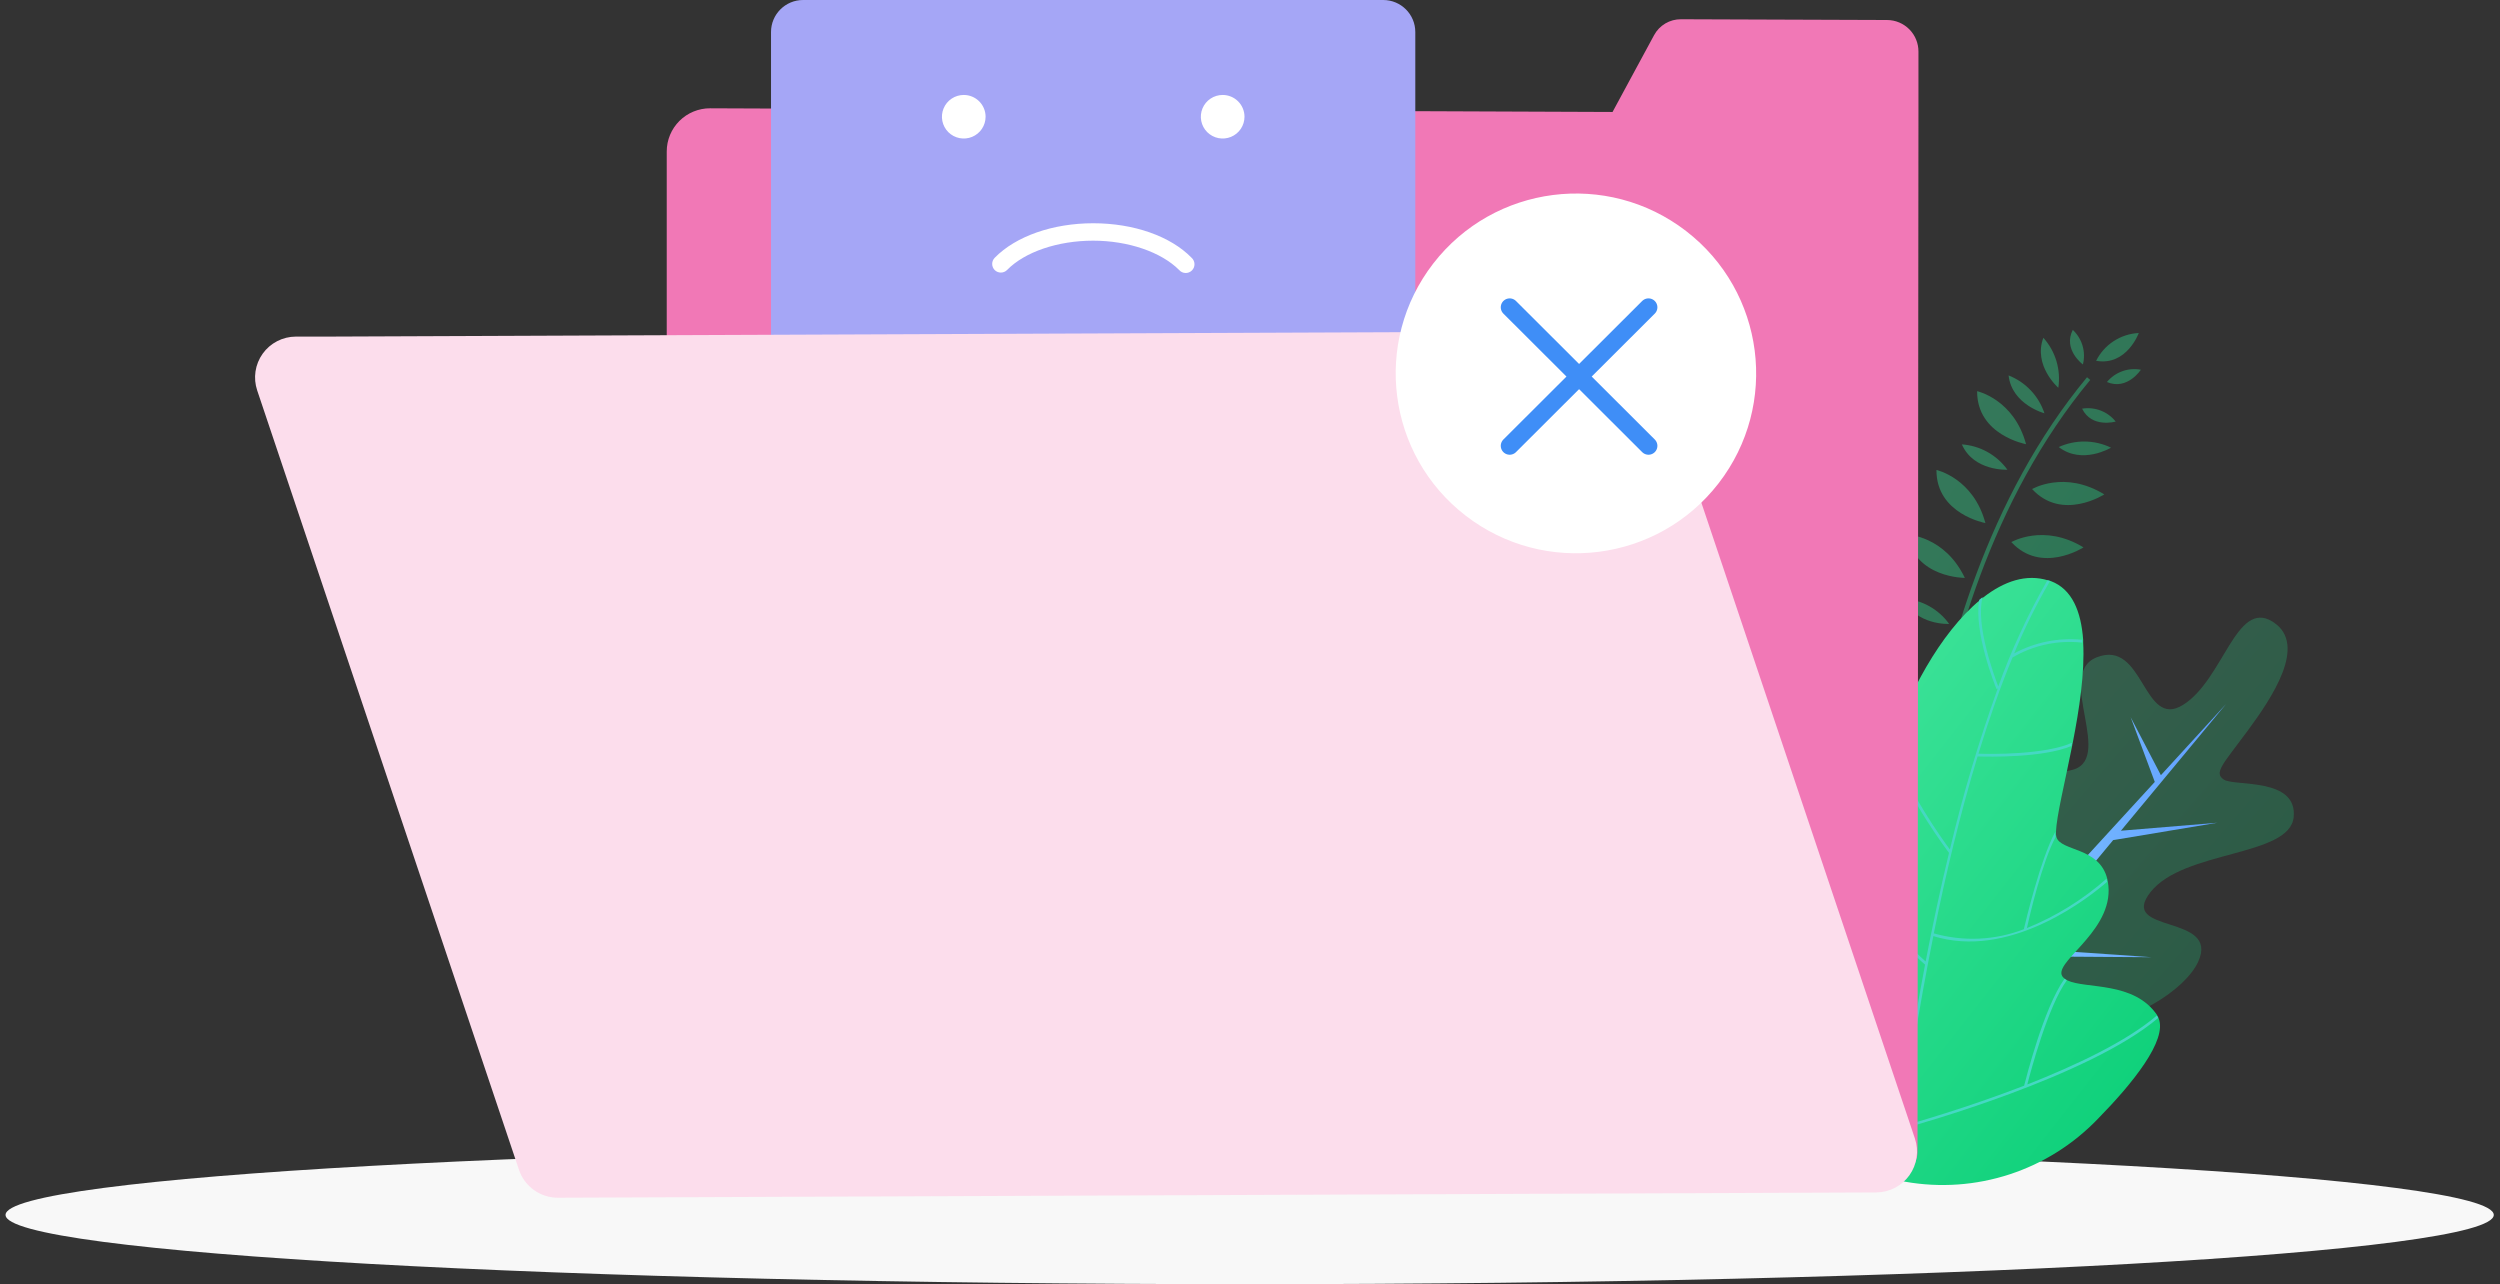 <svg width="292" height="150" viewBox="0 0 292 150" fill="none" xmlns="http://www.w3.org/2000/svg">
<rect x="0" y="0" width="292" height="150" fill="#333333" stroke="none"/>
<path d="M145.96 149.993C226.214 149.993 291.272 146.371 291.272 141.903C291.272 137.435 226.214 133.812 145.96 133.812C65.707 133.812 0.648 137.435 0.648 141.903C0.648 146.371 65.707 149.993 145.96 149.993Z" fill="#F8F8F8"/>
<path opacity="0.4" d="M227.665 72.878C227.052 72.023 226.257 71.314 225.337 70.801C224.417 70.288 223.395 69.984 222.344 69.911C223.737 73.059 227.665 72.878 227.665 72.878ZM221.389 77.658C223.918 77.215 223.905 74.302 223.905 74.302C223.224 74.587 222.631 75.048 222.189 75.638C221.747 76.228 221.47 76.926 221.389 77.658ZM229.495 67.5C227.154 62.586 222.768 62.438 222.768 62.438C223.636 67.514 229.495 67.5 229.495 67.5ZM207.086 68.89C206.057 68.697 204.995 68.782 204.01 69.137C203.025 69.491 202.152 70.101 201.482 70.904C204.839 72.361 207.086 68.89 207.086 68.89ZM231.897 61.095C230.491 55.839 226.179 54.892 226.179 54.892C226.138 60.041 231.897 61.095 231.897 61.095ZM221.369 69.024C218.624 71.112 219.714 74.886 219.714 74.886C220.404 74.09 220.911 73.153 221.197 72.139C221.483 71.126 221.542 70.063 221.369 69.024ZM210.537 64.365C210.227 65.034 210.1 65.773 210.169 66.507C210.239 67.24 210.503 67.943 210.934 68.541C212.488 66.507 210.537 64.365 210.537 64.365ZM243.286 42.559C243.467 41.843 243.452 41.092 243.244 40.384C243.035 39.675 242.641 39.036 242.102 38.53C240.925 40.826 243.266 42.559 243.266 42.559H243.286ZM249.832 38.893C248.783 38.941 247.767 39.267 246.887 39.838C246.007 40.409 245.296 41.205 244.827 42.142C248.399 42.78 249.812 38.893 249.812 38.893H249.832ZM240.414 45.278C240.569 44.238 240.492 43.176 240.19 42.169C239.888 41.162 239.367 40.234 238.665 39.45C237.447 42.686 240.394 45.278 240.394 45.278H240.414ZM234.467 54.865C233.852 54.012 233.057 53.304 232.137 52.793C231.217 52.281 230.196 51.978 229.145 51.904C230.518 55.053 234.447 54.865 234.447 54.865H234.467ZM238.793 48.272C238.462 47.273 237.915 46.358 237.191 45.594C236.467 44.829 235.582 44.233 234.601 43.848C234.992 47.272 238.793 48.272 238.793 48.272ZM236.646 51.884C235.24 46.634 230.928 45.687 230.928 45.687C230.895 50.837 236.653 51.884 236.653 51.884H236.646ZM216.794 65.03C216.09 65.807 215.608 66.757 215.396 67.783C215.184 68.809 215.251 69.873 215.59 70.864C218.57 68.763 216.794 65.03 216.794 65.03ZM229.374 81.183C233.686 84.023 237.696 79.76 237.696 79.76C232.475 78.088 229.374 81.183 229.374 81.183ZM206.178 75.322C209.777 75.913 211.136 72.012 211.136 72.012C210.084 72.068 209.065 72.404 208.187 72.987C207.309 73.569 206.604 74.375 206.144 75.322H206.178ZM233.532 69.494C236.303 71.838 239.465 69.152 239.465 69.152C238.531 68.672 237.484 68.451 236.435 68.511C235.386 68.571 234.371 68.911 233.498 69.494H233.532ZM237.36 57.134C240.865 60.921 245.782 57.745 245.782 57.745C241.113 54.878 237.326 57.134 237.326 57.134H237.36ZM246.105 44.626C248.473 45.627 250.054 43.183 250.054 43.183C249.324 43.047 248.57 43.109 247.872 43.363C247.174 43.617 246.557 44.053 246.085 44.626H246.105ZM243.192 47.735C244.316 50.044 247.114 49.239 247.114 49.239C246.652 48.659 246.043 48.213 245.349 47.949C244.656 47.684 243.904 47.61 243.172 47.735H243.192ZM240.468 52.22C243.206 54.321 246.569 52.287 246.569 52.287C245.617 51.826 244.574 51.582 243.516 51.57C242.458 51.558 241.41 51.78 240.447 52.22H240.468ZM234.931 63.324C238.436 67.111 243.354 63.935 243.354 63.935C238.698 61.095 234.911 63.324 234.911 63.324H234.931ZM213.693 84.909C216.888 86.675 219.485 83.452 219.485 83.452C218.474 83.155 217.402 83.133 216.38 83.389C215.357 83.646 214.423 84.171 213.672 84.909H213.693ZM217.581 78.518C216.532 78.579 215.519 78.918 214.646 79.502C213.773 80.085 213.073 80.89 212.616 81.834C216.202 82.425 217.561 78.551 217.561 78.551L217.581 78.518ZM214.338 74.798C213.603 74.729 212.863 74.857 212.193 75.168C211.524 75.48 210.95 75.964 210.531 76.571C212.953 77.363 214.318 74.798 214.318 74.798H214.338ZM244.154 44.385L243.764 44.062C232.085 58.161 227.181 76.289 225.122 89.005C224.853 90.652 224.629 92.248 224.45 93.792C223.902 90.276 223.019 86.82 221.813 83.472C218.711 75.08 213.948 70.045 208.021 68.957L207.927 69.454C221.315 71.952 224.006 93.96 224.214 95.812C223.528 101.688 223.272 107.605 223.447 113.517L223.952 113.483C223.776 107.609 224.03 101.73 224.712 95.893V95.812C224.948 93.684 225.25 91.435 225.627 89.099C227.652 76.416 232.529 58.37 244.134 44.385H244.154ZM236.868 75.543C235.92 75.086 234.882 74.842 233.828 74.831C232.775 74.819 231.732 75.04 230.773 75.476C233.485 77.578 236.848 75.543 236.848 75.543H236.868ZM212.892 87.729C215.96 91.871 221.194 89.253 221.194 89.253C216.902 85.896 212.892 87.729 212.892 87.729Z" fill="url(#paint0_linear)"/>
<path opacity="0.25" d="M241.672 120.178C227.08 120.896 223.865 129.812 220.756 127.147C220.605 127.023 220.469 126.881 220.353 126.724C218.476 124.139 224.578 119.95 224.544 106.018C224.544 97.21 224.053 80.909 230.404 79.371C235.839 78.028 233.949 91.349 241.699 90.006C247.336 89.026 239.876 78.767 244.888 76.78C250.438 74.571 250.27 85.266 254.979 82.332C259.688 79.398 261.168 70.012 265.399 72.584L265.581 72.704C269.49 75.343 265.413 81.432 262.54 85.333C259.668 89.234 258.504 90.268 259.762 91.067C261.02 91.866 268.353 90.785 267.902 95.437C267.451 100.09 255.046 99.271 251.178 104.199C247.309 109.127 259.311 106.697 256.755 112.316C255.288 115.559 248.924 119.842 241.672 120.178Z" fill="url(#paint1_linear)"/>
<path style="mix-blend-mode:screen" d="M251.356 111.805L236.32 110.771L246.835 98.102V98.122L259.005 96.094L247.723 97.028L260.001 82.231L252.392 90.542L248.86 83.768L251.679 91.328L240.068 104.003L231.934 89.965L239.388 104.742L224.83 120.768L226.364 122.104L235.554 111.697L251.356 111.805Z" fill="url(#paint2_linear)"/>
<path d="M197.474 113.463C197.508 113.597 197.548 113.731 197.588 113.872C199.068 118.854 202.432 124.675 208.493 130.657C211.959 134.127 216.321 136.572 221.094 137.72L221.403 137.793C221.787 137.881 222.164 137.954 222.54 138.028C226.605 138.746 230.785 138.451 234.708 137.169C238.631 135.888 242.176 133.66 245.03 130.683C249.066 126.575 253.19 121.479 252.121 118.928C252.084 118.826 252.034 118.729 251.973 118.639V118.599C249.282 114.57 243.577 115.537 241.471 114.51C241.375 114.461 241.283 114.405 241.195 114.342C241.12 114.291 241.05 114.233 240.987 114.167C239.46 112.583 246.369 109.166 246.288 103.936C246.281 103.623 246.252 103.311 246.201 103.002C246.182 102.883 246.158 102.764 246.127 102.647C245.212 98.9 240.657 99.464 240.186 97.752C240.16 97.665 240.144 97.575 240.139 97.484V97.161C240.206 95.288 241.168 91.448 242.023 87.138C242.023 87.01 242.077 86.882 242.097 86.755C242.864 82.841 243.51 78.584 243.314 75.066C243.314 74.952 243.314 74.845 243.314 74.737C243.072 71.421 242.03 68.816 239.547 67.876C239.471 67.843 239.392 67.816 239.312 67.795H239.238C236.668 66.996 234.084 67.889 231.676 69.756C231.548 69.856 231.414 69.957 231.286 70.071C226.577 73.932 222.668 81.384 221.006 86.977C220.953 87.158 220.899 87.346 220.852 87.52C220.634 88.293 220.459 89.078 220.327 89.87C219.659 93.793 218.53 97.624 216.963 101.284C216.903 101.425 216.842 101.572 216.775 101.713C215.429 104.775 213.963 106.984 212.907 107.393C212.838 107.422 212.765 107.442 212.691 107.454H212.557C210.539 107.454 204.154 99.155 200.172 100.068C200.067 100.094 199.963 100.125 199.862 100.162C199.335 100.372 198.88 100.729 198.55 101.19C196.68 103.64 195.96 108.031 197.474 113.463Z" fill="url(#paint3_linear)"/>
<path style="mix-blend-mode:screen" d="M197.473 113.462C197.506 113.596 197.547 113.731 197.587 113.872C199.852 114.92 202.219 115.735 204.651 116.302C206.425 116.741 208.222 117.084 210.033 117.329V117.255C213.701 120.849 217.949 123.799 222.599 125.983C221.671 132.221 221.18 136.625 221.066 137.726C221.066 137.88 221.066 137.974 221.032 137.988H221.355C221.355 137.988 221.355 137.894 221.355 137.766C221.429 137.095 221.658 134.993 222.068 131.878C223.911 131.375 244.019 125.748 252.072 118.9C252.035 118.798 251.985 118.701 251.924 118.612C248.386 121.64 242.452 124.433 236.788 126.668C237.171 125.191 239.203 117.531 241.403 114.503L241.127 114.335C238.712 117.692 236.586 126.151 236.418 126.809C229.69 129.407 223.467 131.18 222.115 131.556C222.821 126.259 224.026 118.222 225.815 109.333C226.078 109.414 226.34 109.494 226.602 109.555C235.348 111.71 244.093 104.754 246.112 102.995C246.093 102.875 246.069 102.757 246.038 102.639C243.288 105.072 240.144 107.019 236.74 108.4C237.063 106.963 238.516 100.692 240.104 97.745C240.078 97.658 240.062 97.568 240.057 97.477V97.154C238.348 100.283 236.586 107.635 236.384 108.534C233.024 109.83 229.334 110 225.869 109.018C227.214 102.304 228.916 95.16 230.982 88.353C232.22 88.393 238.604 88.534 241.941 87.131C241.941 87.003 241.995 86.876 242.015 86.748C238.913 88.158 232.502 88.091 231.083 88.03C232.287 84.089 233.619 80.269 235.085 76.738V76.778C237.536 75.347 240.384 74.744 243.205 75.059C243.205 74.945 243.205 74.838 243.205 74.73C240.456 74.45 237.685 75.002 235.254 76.315C236.455 73.408 237.853 70.586 239.438 67.869C239.362 67.836 239.283 67.809 239.203 67.788H239.129C236.86 71.742 234.942 75.887 233.397 80.175C232.973 79.061 230.706 72.985 231.567 69.749C231.439 69.849 231.305 69.95 231.177 70.064C230.504 73.81 233.04 80.135 233.195 80.477L233.336 80.424C231.117 86.579 229.25 92.855 227.746 99.222C226.885 98.067 222.754 92.334 220.924 86.983C220.871 87.164 220.817 87.352 220.77 87.527C222.909 93.408 227.598 99.558 227.645 99.612C226.602 103.942 225.694 108.239 224.914 112.301C223.763 111.28 218.758 106.627 216.888 101.25C216.827 101.391 216.767 101.538 216.7 101.679C218.778 107.252 224.032 111.965 224.846 112.67C223.938 117.437 223.205 121.881 222.64 125.668C219.264 124.08 216.1 122.077 213.221 119.706C213.653 115.592 213.522 111.438 212.831 107.359C212.762 107.388 212.69 107.408 212.616 107.42H212.555C213.232 111.396 213.37 115.445 212.966 119.458C207.954 115.295 202.485 108.957 200.184 100.061C200.079 100.086 199.976 100.118 199.874 100.155C201.602 106.553 205.025 112.367 209.784 116.987C208.324 116.752 202.236 115.805 197.473 113.462Z" fill="url(#paint4_linear)"/>
<path d="M224.075 6.043V13.213L223.967 134.518C223.966 134.915 223.887 135.307 223.734 135.673C223.581 136.039 223.357 136.371 223.075 136.65C222.793 136.929 222.459 137.151 222.091 137.301C221.724 137.451 221.33 137.528 220.933 137.526L77.875 136.962V17.691C77.875 17.027 78.006 16.37 78.261 15.757C78.517 15.144 78.891 14.587 79.362 14.119C79.833 13.65 80.392 13.279 81.008 13.027C81.623 12.775 82.282 12.646 82.947 12.649L132.212 12.85L188.345 13.079L190.471 9.144L193.196 4.109C193.501 3.541 193.957 3.067 194.513 2.739C195.069 2.411 195.705 2.242 196.351 2.249L220.415 2.337C220.899 2.339 221.378 2.437 221.825 2.625C222.271 2.813 222.676 3.087 223.016 3.431C223.356 3.775 223.624 4.183 223.806 4.632C223.988 5.08 224.079 5.559 224.075 6.043Z" fill="#F178B6"/>
<path d="M161.56 0H93.802C91.732 0 90.055 1.674 90.055 3.74V75.094C90.055 77.159 91.732 78.834 93.802 78.834H161.56C163.63 78.834 165.307 77.159 165.307 75.094V3.74C165.307 1.674 163.63 0 161.56 0Z" fill="#A5A6F6"/>
<path d="M112.567 11.091C112.063 11.091 111.57 11.24 111.151 11.52C110.731 11.799 110.405 12.197 110.212 12.662C110.019 13.127 109.968 13.638 110.067 14.132C110.165 14.625 110.408 15.079 110.764 15.435C111.121 15.79 111.575 16.033 112.07 16.131C112.564 16.229 113.077 16.179 113.543 15.986C114.009 15.794 114.407 15.467 114.687 15.049C114.967 14.631 115.117 14.139 115.117 13.635C115.117 12.96 114.848 12.313 114.37 11.836C113.892 11.359 113.243 11.091 112.567 11.091ZM142.807 11.091C142.303 11.091 141.81 11.24 141.39 11.52C140.971 11.799 140.644 12.197 140.451 12.662C140.258 13.127 140.208 13.638 140.306 14.132C140.405 14.625 140.647 15.079 141.004 15.435C141.361 15.79 141.815 16.033 142.309 16.131C142.804 16.229 143.317 16.179 143.783 15.986C144.249 15.794 144.647 15.467 144.927 15.049C145.207 14.631 145.357 14.139 145.357 13.635C145.357 12.96 145.088 12.313 144.61 11.836C144.132 11.359 143.483 11.091 142.807 11.091ZM127.69 26.076C122.981 26.076 118.662 27.58 116.187 30.104C116.092 30.199 116.016 30.312 115.965 30.436C115.913 30.559 115.887 30.692 115.887 30.826C115.887 30.96 115.913 31.093 115.965 31.217C116.016 31.34 116.092 31.453 116.187 31.548C116.377 31.734 116.633 31.838 116.9 31.837C117.035 31.837 117.169 31.81 117.293 31.758C117.418 31.706 117.531 31.63 117.626 31.534C119.698 29.419 123.553 28.11 127.677 28.11C131.801 28.11 135.649 29.453 137.721 31.534C137.813 31.64 137.925 31.726 138.051 31.786C138.177 31.847 138.314 31.881 138.454 31.886C138.594 31.892 138.733 31.869 138.863 31.818C138.994 31.768 139.113 31.691 139.212 31.593C139.312 31.495 139.39 31.378 139.443 31.248C139.495 31.119 139.52 30.98 139.516 30.84C139.513 30.701 139.481 30.564 139.422 30.437C139.363 30.31 139.279 30.197 139.174 30.104C136.712 27.58 132.413 26.076 127.69 26.076Z" fill="white"/>
<path d="M219.162 139.277L65.179 139.895C64.172 139.899 63.19 139.587 62.371 139.002C61.552 138.418 60.939 137.591 60.618 136.638L35.807 62.773L30.042 45.606C29.8 44.89 29.732 44.127 29.843 43.38C29.954 42.633 30.242 41.923 30.682 41.309C31.122 40.695 31.702 40.194 32.375 39.847C33.047 39.5 33.792 39.318 34.549 39.315H38.263L188.546 38.697C189.551 38.696 190.531 39.011 191.347 39.596C192.164 40.182 192.774 41.009 193.094 41.96L221.974 127.957L222.714 130.153L223.663 132.986C223.901 133.701 223.967 134.462 223.855 135.208C223.743 135.953 223.456 136.661 223.017 137.275C222.578 137.888 222 138.389 221.33 138.737C220.66 139.085 219.917 139.27 219.162 139.277Z" fill="#FCDDEC"/>
<path d="M200.731 56.451C207.835 47.267 206.135 34.075 196.933 26.985C187.731 19.894 174.511 21.591 167.407 30.775C160.302 39.959 162.003 53.151 171.205 60.241C180.407 67.332 193.626 65.635 200.731 56.451Z" fill="white"/>
<path d="M192.543 35.892L176.33 52.072" stroke="#3F8EF7" stroke-width="2.082" stroke-miterlimit="10" stroke-linecap="round"/>
<path d="M192.543 52.072L176.33 35.892" stroke="#3F8EF7" stroke-width="2.082" stroke-miterlimit="10" stroke-linecap="round"/>
<defs>
<linearGradient id="paint0_linear" x1="201.482" y1="38.53" x2="269.914" y2="82.856" gradientUnits="userSpaceOnUse">
<stop stop-color="#50EAA5"/>
<stop offset="1" stop-color="#08CE76"/>
</linearGradient>
<linearGradient id="paint1_linear" x1="219.994" y1="72.143" x2="274.902" y2="119.559" gradientUnits="userSpaceOnUse">
<stop stop-color="#50EAA5"/>
<stop offset="1" stop-color="#08CE76"/>
</linearGradient>
<linearGradient id="paint2_linear" x1="224.83" y1="102.164" x2="260.001" y2="102.164" gradientUnits="userSpaceOnUse">
<stop stop-color="#8AD3FF"/>
<stop offset="1" stop-color="#5F9CFF"/>
</linearGradient>
<linearGradient id="paint3_linear" x1="196.656" y1="67.502" x2="265.529" y2="121.54" gradientUnits="userSpaceOnUse">
<stop stop-color="#50EAA5"/>
<stop offset="1" stop-color="#08CE76"/>
</linearGradient>
<linearGradient id="paint4_linear" x1="-85702" y1="2264.3" x2="-90049.6" y2="1186.41" gradientUnits="userSpaceOnUse">
<stop offset="0.02" stop-color="#45D8C3"/>
<stop offset="1" stop-color="#34C8BE"/>
</linearGradient>
</defs>
</svg>
